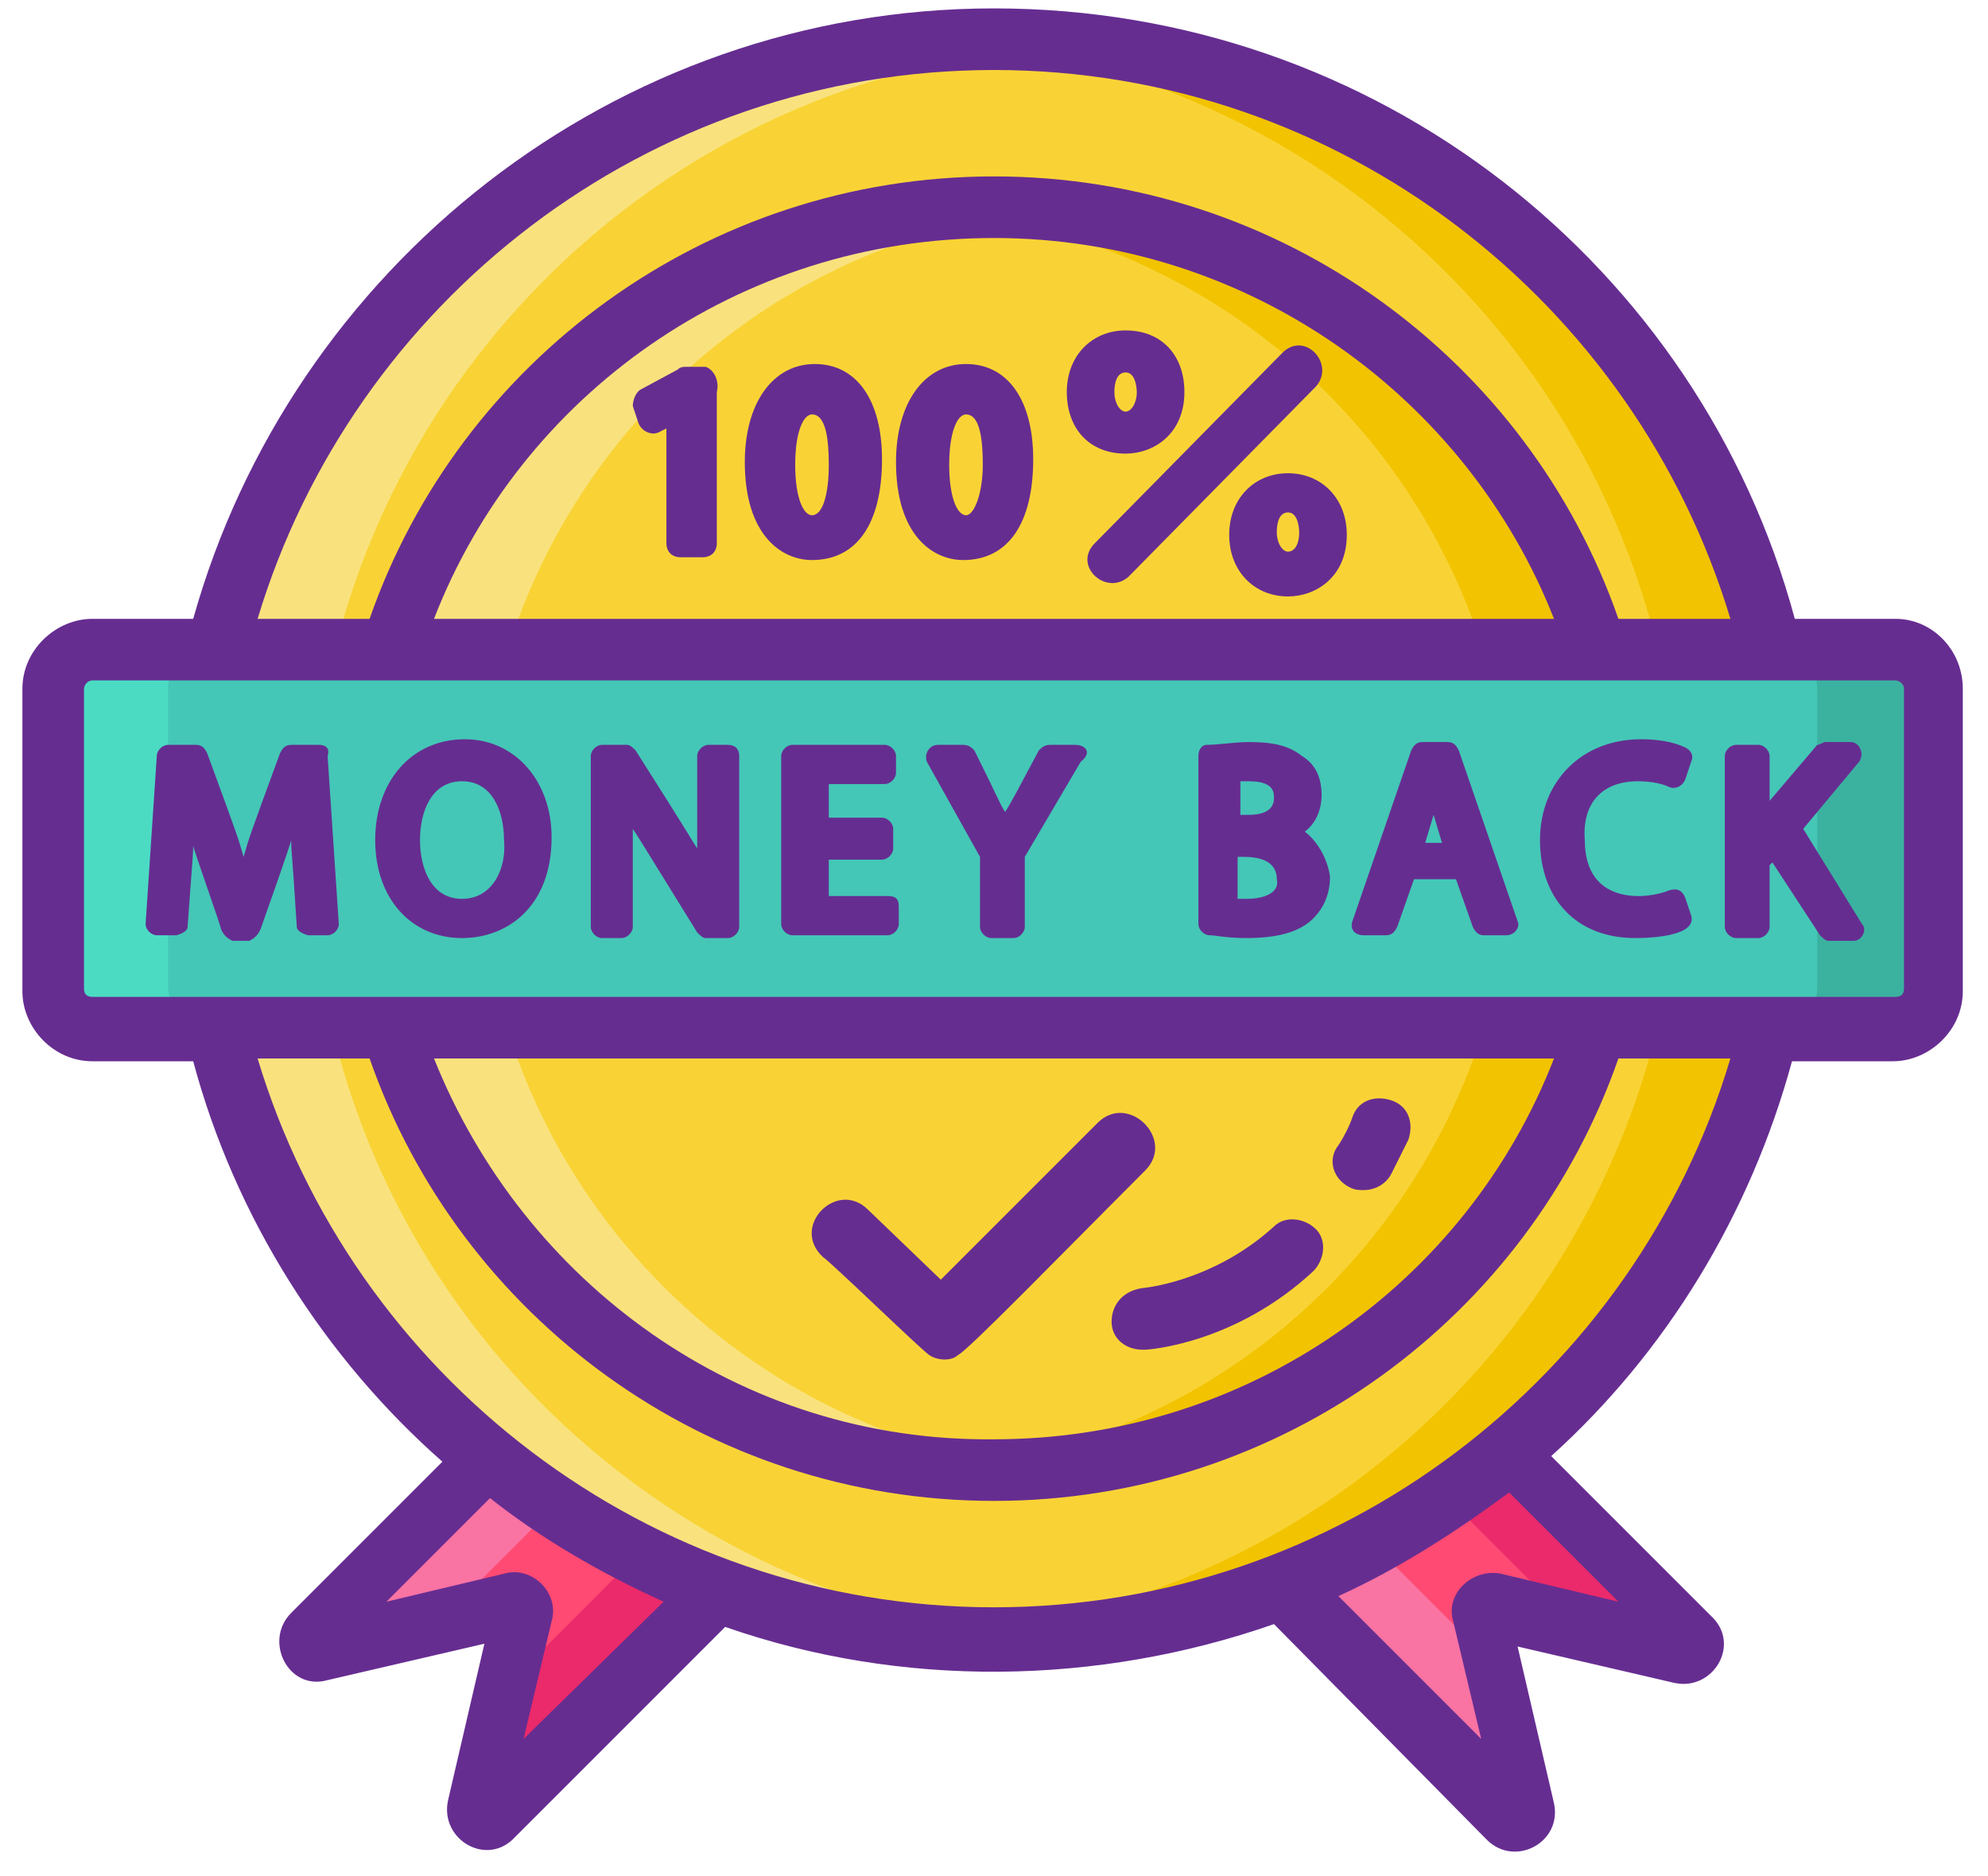 <svg width="71" height="67" viewBox="0 0 71 67" fill="none" xmlns="http://www.w3.org/2000/svg">
<path d="M11.2 58.3L19.4 50.1L25.9 56.6L17.7 64.8C17.5 65 17 64.8 17.1 64.5L17.8 61.4L18.7 57.7C18.8 57.4 18.5 57.2 18.3 57.3L11.6 58.9C11.2 59 10.9 58.5 11.2 58.3Z" fill="#FF4A73"/>
<path d="M53.9 64.8L45.7 56.6L52.2 50.1L60.4 58.3C60.6 58.5 60.4 59 60.1 58.9L57 58.2L53.3 57.3C53 57.2 52.8 57.5 52.9 57.7L54.5 64.4C54.6 64.8 54.2 65 53.9 64.8Z" fill="#FF4A73"/>
<path d="M53.9 64.8L45.7 56.6L48.1 54.2L53.2 59.3L54.4 64.5C54.6 64.8 54.2 65 53.9 64.8Z" fill="#F973A3"/>
<path d="M60.1 58.9L57 58.2L56.2 58L50.3 52.1L52.2 50.2L60.4 58.4C60.6 58.5 60.4 59 60.1 58.9Z" fill="#EA2A6A"/>
<path d="M21.4 52.2L15.7 57.9L11.5 58.9C11.2 59 10.9 58.6 11.2 58.3L19.4 50.1L21.4 52.2Z" fill="#F973A3"/>
<path d="M25.8 56.6L17.6 64.8C17.4 65 16.9 64.8 17 64.5L17.7 61.4L18 60.3L23.7 54.6L25.8 56.6Z" fill="#EA2A6A"/>
<path d="M35.5 1.5C51.3 1.5 64 14.3 64 30C64 45.8 51.2 58.5 35.5 58.5C19.7 58.5 7 45.7 7 30C7 14.2 19.8 1.5 35.5 1.5Z" fill="#F9D335"/>
<path d="M35.5 7.4C48 7.4 58.1 17.5 58.1 30C58.1 42.5 48 52.6 35.5 52.6C23 52.6 12.9 42.5 12.9 30C13 17.5 23.1 7.4 35.5 7.4Z" fill="#F9D335"/>
<path d="M58.1 30C58.1 42.5 48 52.6 35.5 52.6C34.8 52.6 34.1 52.6 33.5 52.5C45 51.5 54 41.8 54 30C54 18.2 45 8.6 33.5 7.5C34.2 7.4 34.9 7.4 35.5 7.4C48 7.4 58.1 17.5 58.1 30Z" fill="#F2C300"/>
<path d="M37.6 52.5C36.9 52.6 36.2 52.6 35.6 52.6C23.1 52.6 13 42.5 13 30C13 17.5 23.1 7.4 35.6 7.4C36.3 7.4 37 7.4 37.6 7.5C26.1 8.5 17.1 18.2 17.1 30C17.1 41.8 26.1 51.4 37.6 52.5Z" fill="#F9E27D"/>
<path d="M64 30C64 45.8 51.2 58.5 35.5 58.5C34.8 58.5 34.1 58.5 33.5 58.4C48.3 57.4 60 45 60 29.9C60 14.8 48.3 2.5 33.5 1.4C34.2 1.3 34.9 1.3 35.5 1.3C51.3 1.5 64 14.2 64 30Z" fill="#F2C300"/>
<path d="M37.6 58.5C36.9 58.6 36.2 58.6 35.6 58.6C19.8 58.6 7.1 45.8 7.1 30.1C7.1 14.3 19.9 1.6 35.6 1.6C36.3 1.6 37 1.6 37.6 1.7C22.8 2.7 11.1 15.1 11.1 30.2C11.1 45.1 22.7 57.4 37.6 58.5Z" fill="#F9E27D"/>
<path d="M67.6 36.7H3.3C2.5 36.7 1.9 36.1 1.9 35.3V24.6C1.9 23.8 2.5 23.2 3.3 23.2H67.6C68.4 23.2 69 23.8 69 24.6V35.3C69 36.1 68.4 36.7 67.6 36.7Z" fill="#44C7B6"/>
<path d="M69 24.6V35.3C69 36.1 68.4 36.7 67.6 36.7H63.5C64.3 36.7 64.9 36.1 64.9 35.3V24.6C64.9 23.8 64.3 23.2 63.5 23.2H67.6C68.4 23.2 69 23.9 69 24.6Z" fill="#3BB2A0"/>
<path d="M7.4 36.7H3.3C2.5 36.7 1.9 36.1 1.9 35.3V24.6C1.9 23.8 2.5 23.2 3.3 23.2H7.4C6.6 23.2 6 23.8 6 24.6V35.3C6.1 36.1 6.7 36.7 7.4 36.7Z" fill="#4BDBC3"/>
<path d="M67.7 22.1H64.1C60.7 9.5 49.2 0.3 35.5 0.3C21.9 0.3 10.4 9.6 6.9 22.1H3.3C2 22.1 0.8 23.2 0.8 24.6V35.4C0.8 36.7 1.9 37.9 3.3 37.9H6.9C8.4 43.5 11.6 48.5 15.8 52.2L10.4 57.6C9.4 58.6 10.3 60.4 11.7 60L17.3 58.7L16 64.3C15.7 65.7 17.4 66.7 18.4 65.6L25.9 58.1C32.2 60.3 39.2 60.2 45.5 58L53.1 65.7C54.1 66.7 55.8 65.8 55.5 64.4L54.2 58.8L59.8 60.1C61.2 60.4 62.2 58.7 61.1 57.7L55.4 52C59.5 48.3 62.5 43.4 64 37.9H67.6C68.9 37.9 70.1 36.8 70.1 35.4V24.6C70.1 23.2 69 22.1 67.7 22.1ZM35.5 2.5C47.9 2.5 58.4 10.8 61.8 22.1H57.8C54.6 12.9 45.8 6.3 35.5 6.3C25.2 6.3 16.4 12.9 13.2 22.1H9.2C12.6 10.8 23.1 2.5 35.5 2.5ZM55.5 22.1H15.5C18.6 14.1 26.4 8.5 35.5 8.5C44.6 8.5 52.4 14.2 55.5 22.1ZM18.7 62.1L19.7 57.9C20 56.9 19 55.9 18 56.2L13.8 57.2L17.5 53.5C19.4 55 21.5 56.2 23.7 57.2L18.7 62.1ZM57.8 57.2L53.6 56.2C52.6 56 51.6 56.9 51.9 57.9L52.9 62.1L47.8 57C50 56 52 54.7 53.9 53.3L57.8 57.2ZM35.5 57.4C23.1 57.4 12.6 49.1 9.2 37.8H13.2C16.4 47 25.2 53.6 35.5 53.6C45.8 53.6 54.6 47 57.8 37.8H61.8C58.4 49.2 47.8 57.4 35.5 57.4ZM15.5 37.8H55.5C52.4 45.8 44.6 51.4 35.5 51.4C26.4 51.5 18.7 45.8 15.5 37.8ZM67.7 35.6H3.3C3.1 35.6 3 35.5 3 35.3V24.6C3 24.5 3.1 24.3 3.3 24.3H67.7C67.8 24.3 68 24.4 68 24.6V35.3C68 35.5 67.9 35.6 67.7 35.6Z" fill="#662D91"/>
<path d="M25.2 13.1H24.5C24.4 13.1 24.3 13.1 24.2 13.2L22.9 13.9C22.7 14 22.6 14.3 22.6 14.5L22.8 15.1C22.9 15.4 23.3 15.6 23.6 15.4L23.8 15.3V19.4C23.8 19.7 24 19.9 24.3 19.9H25.1C25.4 19.9 25.6 19.7 25.6 19.4V14C25.7 13.6 25.5 13.2 25.2 13.1Z" fill="#662D91"/>
<path d="M29.1 13C27.6 13 26.6 14.4 26.6 16.5C26.6 19.1 27.9 20 29 20C30.6 20 31.5 18.7 31.5 16.4C31.5 14.3 30.6 13 29.1 13ZM29 18.4C28.7 18.4 28.4 17.8 28.4 16.6C28.4 15.4 28.7 14.8 29 14.8C29.5 14.8 29.6 15.7 29.6 16.6C29.6 17.6 29.4 18.4 29 18.4Z" fill="#662D91"/>
<path d="M34.5 13C33 13 32 14.4 32 16.5C32 19.1 33.3 20 34.4 20C36 20 36.9 18.7 36.9 16.4C36.9 14.3 36 13 34.5 13ZM34.5 18.4C34.2 18.4 33.9 17.8 33.9 16.6C33.9 15.4 34.2 14.8 34.5 14.8C35 14.8 35.1 15.7 35.1 16.6C35.1 17.6 34.8 18.4 34.5 18.4Z" fill="#662D91"/>
<path d="M45.8 12.6L39.1 19.4C38.3 20.2 39.5 21.3 40.3 20.6L47 13.8C47.7 13 46.6 11.8 45.8 12.6Z" fill="#662D91"/>
<path d="M46 16.9C44.8 16.9 43.9 17.8 43.9 19.1C43.9 20.4 44.8 21.3 46 21.3C47 21.3 48.1 20.6 48.1 19.1C48.1 17.8 47.2 16.9 46 16.9ZM46 19.7C45.8 19.7 45.6 19.4 45.6 19C45.6 18.9 45.6 18.3 46 18.3C46.4 18.3 46.4 19 46.4 19C46.4 19.5 46.2 19.7 46 19.7Z" fill="#662D91"/>
<path d="M42.3 14C42.3 12.7 41.5 11.8 40.2 11.8C39 11.8 38.1 12.7 38.1 14C38.1 15.3 38.9 16.2 40.2 16.2C41.2 16.2 42.3 15.5 42.3 14ZM39.8 14C39.8 13.9 39.8 13.3 40.2 13.3C40.6 13.3 40.6 14 40.6 14C40.6 14.4 40.4 14.7 40.2 14.7C40 14.7 39.8 14.4 39.8 14Z" fill="#662D91"/>
<path d="M33.2 48.4C33.5 48.6 34 48.6 34.2 48.4C34.5 48.3 38 44.7 40.9 41.8C42 40.7 40.3 39 39.2 40.1L33.6 45.7L31 43.2C29.9 42.1 28.2 43.8 29.4 44.9C29.6 45 33 48.3 33.2 48.4Z" fill="#662D91"/>
<path d="M48.2 42.4C48.4 42.5 48.5 42.5 48.7 42.5C49.1 42.5 49.5 42.3 49.7 41.9C49.9 41.5 50.1 41.1 50.3 40.7C50.5 40.1 50.3 39.5 49.7 39.3C49.1 39.1 48.5 39.3 48.3 39.9C48.2 40.2 48 40.6 47.8 40.9C47.4 41.4 47.6 42.1 48.2 42.4Z" fill="#662D91"/>
<path d="M39.7 47.2C39.7 47.8 40.2 48.2 40.8 48.2C40.8 48.2 40.8 48.2 40.9 48.2C41 48.2 44.1 48 46.9 45.4C47.3 45 47.4 44.3 47 43.9C46.6 43.5 45.9 43.4 45.5 43.8C43.3 45.8 40.8 46 40.8 46C40.1 46.1 39.7 46.6 39.7 47.2Z" fill="#662D91"/>
<path d="M11.4 26.6H10.4C10.2 26.6 10.1 26.7 10 26.9C8.9 29.9 8.9 29.9 8.7 30.6C8.5 29.9 8.5 29.9 7.4 26.9C7.3 26.7 7.2 26.6 7 26.6H6C5.8 26.6 5.6 26.8 5.6 27L5.2 33C5.2 33.2 5.4 33.4 5.6 33.4H6.3C6.3 33.4 6.7 33.3 6.7 33.1C6.9 30.3 6.9 30.5 6.9 30.2C6.9 30.3 7.9 33.1 7.9 33.2C8 33.4 8.1 33.5 8.3 33.6H8.9C9.1 33.5 9.2 33.4 9.3 33.2C9.3 33.2 10.4 30.1 10.4 30C10.4 30.5 10.4 29.9 10.6 33.1C10.6 33.3 11 33.4 11 33.4H11.7C11.9 33.4 12.1 33.2 12.1 33L11.7 27C11.8 26.7 11.6 26.6 11.4 26.6Z" fill="#662D91"/>
<path d="M16.6 26.4C14.7 26.4 13.4 27.9 13.4 30C13.4 32.1 14.7 33.5 16.5 33.5C18.1 33.5 19.7 32.4 19.7 29.9C19.7 27.9 18.4 26.4 16.6 26.4ZM16.5 32.1C15.4 32.1 15 31 15 30C15 29 15.4 27.9 16.5 27.9C17.6 27.9 18 29 18 30C18.1 31 17.6 32.1 16.5 32.1Z" fill="#662D91"/>
<path d="M26 26.6H25.3C25.1 26.6 24.9 26.8 24.9 27C24.9 29.8 24.9 29.9 24.9 30.3C24.7 30 24.8 30.1 22.7 26.8C22.6 26.7 22.5 26.6 22.4 26.6H21.5C21.3 26.6 21.1 26.8 21.1 27V33.1C21.1 33.3 21.3 33.5 21.5 33.5H22.2C22.4 33.5 22.6 33.3 22.6 33.1C22.6 30.3 22.6 30.1 22.6 29.6C22.8 29.9 22.8 29.9 24.9 33.3C25 33.4 25.1 33.5 25.2 33.5H26C26.2 33.5 26.4 33.3 26.4 33.1V27C26.4 26.7 26.2 26.6 26 26.6Z" fill="#662D91"/>
<path d="M31.7 32H29.6V30.7H31.5C31.7 30.7 31.9 30.5 31.9 30.3V29.6C31.9 29.4 31.7 29.2 31.5 29.2H29.6V28H31.6C31.8 28 32 27.8 32 27.6V27C32 26.8 31.8 26.6 31.6 26.6H28.3C28.1 26.6 27.9 26.8 27.9 27V33C27.9 33.2 28.1 33.4 28.3 33.4H31.7C31.9 33.4 32.1 33.2 32.1 33V32.4C32.1 32.1 32 32 31.7 32Z" fill="#662D91"/>
<path d="M38.4 26.6H37.5C37.3 26.6 37.2 26.7 37.1 26.8C36.3 28.3 36.2 28.5 35.9 29C35.7 28.7 35.7 28.6 34.8 26.8C34.7 26.7 34.6 26.6 34.4 26.6H33.5C33.2 26.6 33 26.9 33.1 27.2L35 30.6V33.1C35 33.3 35.2 33.5 35.4 33.5H36.2C36.4 33.5 36.6 33.3 36.6 33.1V30.6L38.6 27.2C39 26.9 38.8 26.6 38.4 26.6Z" fill="#662D91"/>
<path d="M46.6 29.7C47 29.4 47.2 28.9 47.2 28.4C47.2 27.8 47 27.3 46.5 27C46 26.6 45.4 26.5 44.6 26.5C44.1 26.5 43.5 26.6 43.1 26.6C42.9 26.6 42.8 26.8 42.8 27V33C42.8 33.2 43 33.4 43.2 33.4C43.4 33.4 43.8 33.5 44.5 33.5C45.6 33.5 46.4 33.3 46.9 32.8C47.3 32.4 47.5 31.9 47.5 31.3C47.4 30.6 47 30 46.6 29.7ZM44.3 27.9C44.4 27.9 44.5 27.9 44.6 27.9C45.5 27.9 45.5 28.3 45.5 28.5C45.5 29 45 29.1 44.6 29.1H44.3V27.9ZM44.5 32.1C44.4 32.1 44.3 32.1 44.2 32.1V30.6H44.4C44.9 30.6 45.6 30.7 45.6 31.4C45.7 31.8 45.3 32.1 44.5 32.1Z" fill="#662D91"/>
<path d="M52.1 26.8C52 26.6 51.9 26.5 51.7 26.5H50.8C50.6 26.5 50.5 26.6 50.4 26.8L48.3 32.9C48.2 33.2 48.4 33.4 48.7 33.4H49.5C49.7 33.4 49.8 33.3 49.9 33.1L50.5 31.4H52L52.6 33.1C52.7 33.3 52.8 33.4 53 33.4H53.8C54.1 33.4 54.3 33.1 54.2 32.9L52.1 26.8ZM50.9 30.1L51.2 29.1L51.5 30.1H50.9Z" fill="#662D91"/>
<path d="M58.5 27.9C59 27.9 59.4 28 59.6 28.1C59.8 28.2 60.1 28.1 60.2 27.8L60.4 27.2C60.5 27 60.4 26.8 60.2 26.7C60 26.6 59.5 26.4 58.6 26.4C56.5 26.4 55 27.9 55 30C55 32.1 56.3 33.5 58.4 33.5C59.1 33.5 60.6 33.4 60.4 32.7L60.2 32.1C60.1 31.8 59.9 31.7 59.6 31.8C58.9 32.1 56.6 32.4 56.6 30C56.5 28.7 57.2 27.9 58.5 27.9Z" fill="#662D91"/>
<path d="M64.4 29.6L66.4 27.2C66.6 26.9 66.4 26.5 66.1 26.5H65.2C65.1 26.5 65 26.6 64.9 26.6L63.2 28.6V27C63.2 26.8 63 26.6 62.8 26.6H62C61.8 26.6 61.6 26.8 61.6 27V33.1C61.6 33.3 61.8 33.5 62 33.5H62.8C63 33.5 63.2 33.3 63.2 33.1V30.9L63.3 30.8L65 33.4C65.1 33.5 65.2 33.6 65.3 33.6H66.2C66.5 33.6 66.7 33.2 66.5 33L64.4 29.6Z" fill="#662D91"/>
</svg>
